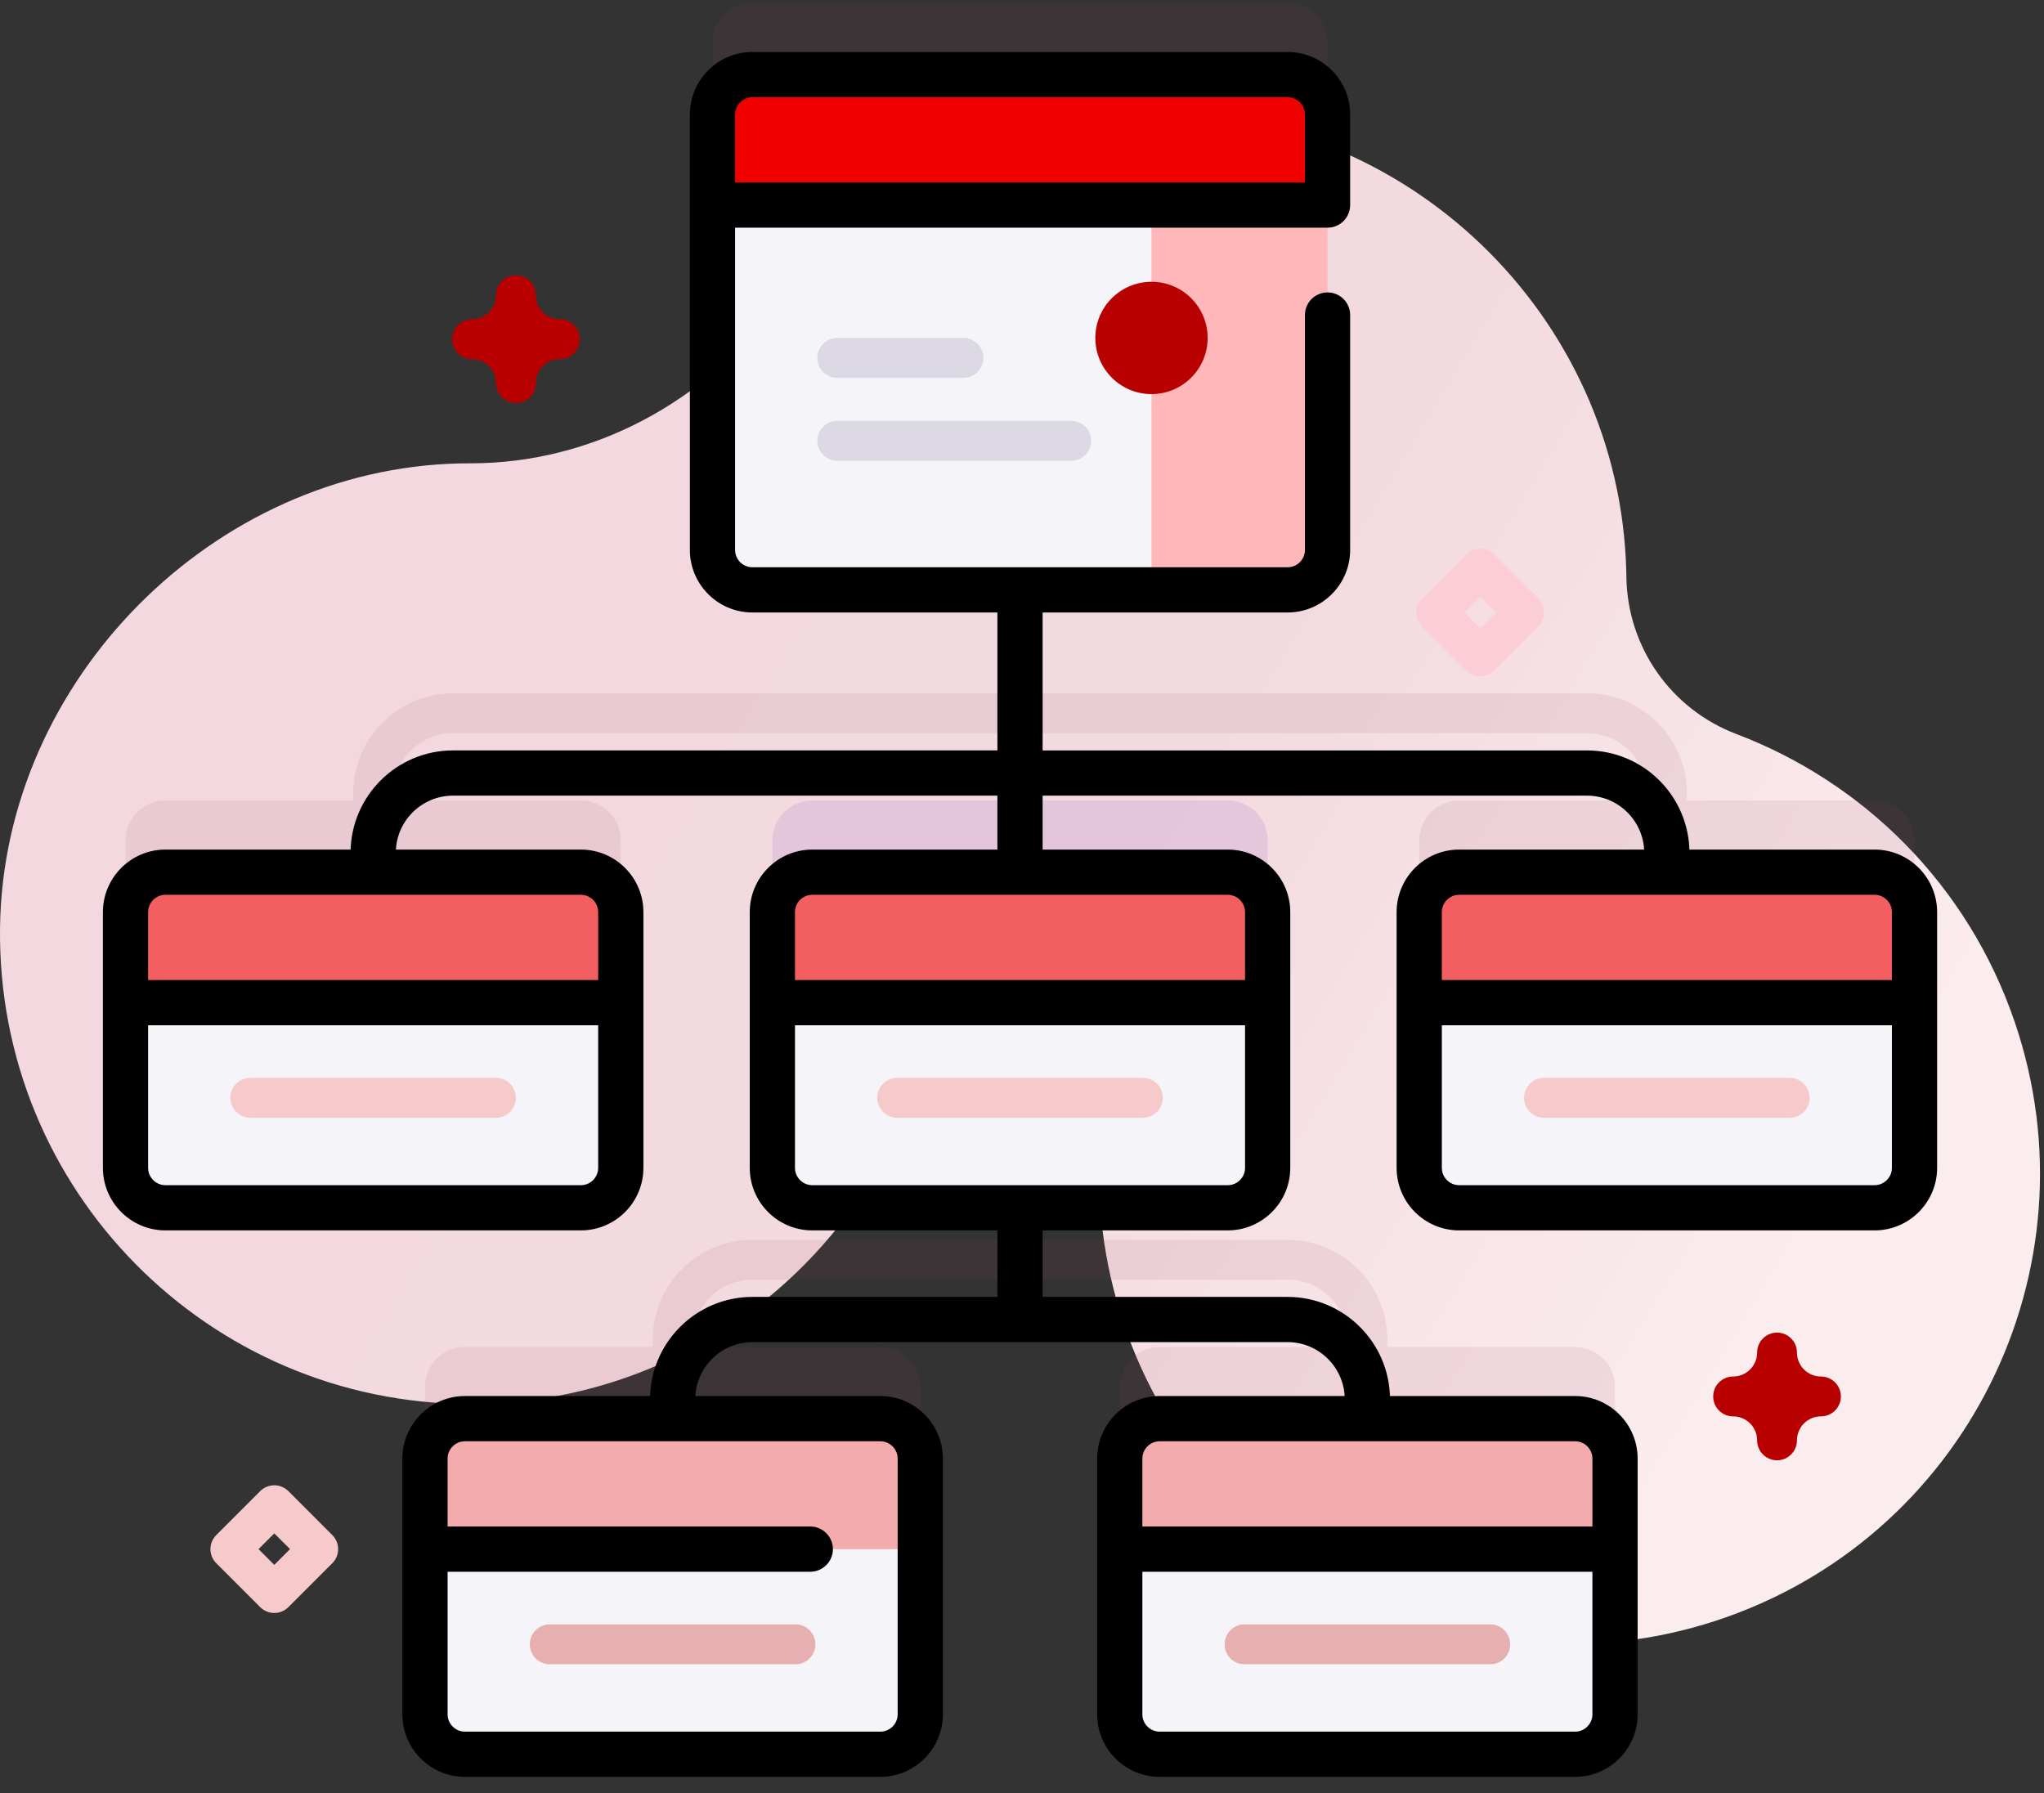 <?xml version="1.0" encoding="UTF-8"?>
<svg width="114px" height="100px" viewBox="0 0 114 100" version="1.1" xmlns="http://www.w3.org/2000/svg" xmlns:xlink="http://www.w3.org/1999/xlink">
    <rect x="0" y="0" width="114" height="100" fill="#333333" stroke="none"/>
    <!-- Generator: Sketch 63.1 (92452) - https://sketch.com -->
    <title>architects</title>
    <desc>Created with Sketch.</desc>
    <defs>
        <linearGradient x1="12.062%" y1="41.506%" x2="84.708%" y2="73.783%" id="linearGradient-1">
            <stop stop-color="#F3D9DF" offset="0.07%"></stop>
            <stop stop-color="#F3DADF" offset="51.12%"></stop>
            <stop stop-color="#FBECEE" offset="100%"></stop>
        </linearGradient>
    </defs>
    <g id="Page-1" stroke="none" stroke-width="1" fill="none" fill-rule="evenodd">
        <g id="architects" fill-rule="nonzero">
            <g id="site-map">
                <path d="M112.361,56.982 C109.733,49.29 103.886,43.613 96.839,40.937 C93.188,39.55 90.762,36.08 90.708,32.175 C90.707,32.089 90.706,32.004 90.704,31.918 C90.369,17.567 78.373,6.067 64.02,6.314 C55.554,6.459 48.067,10.615 43.374,16.962 C39.333,22.429 33.043,25.844 26.245,25.84 C26.046,25.84 25.846,25.842 25.645,25.846 C11.886,26.148 0.186,37.953 0.002,51.714 C-0.193,66.366 11.625,78.304 26.232,78.304 C37.553,78.304 47.198,71.131 50.873,61.082 C51.835,58.453 54.685,57.044 57.38,57.8 C57.414,57.809 57.448,57.818 57.482,57.828 C59.948,58.508 61.583,60.859 61.382,63.41 C61.111,66.828 61.511,70.355 62.67,73.809 C67.23,87.394 82.045,94.85 95.668,90.404 C109.604,85.857 117.086,70.808 112.361,56.982 Z" id="Path" fill="url(#linearGradient-1)"></path>
                <g id="Group" transform="translate(6.889, 0)" opacity="0.1">
                    <path d="M64.925,28.899 L35.075,28.899 C33.845,28.899 32.848,27.901 32.848,26.671 L32.848,2.387 C32.848,1.157 33.845,0.16 35.075,0.16 L64.925,0.16 C66.155,0.16 67.152,1.157 67.152,2.387 L67.152,26.671 C67.152,27.902 66.155,28.899 64.925,28.899 Z" id="Path" fill="#923C57"></path>
                    <path d="M61.584,63.362 L38.416,63.362 C37.186,63.362 36.188,62.364 36.188,61.134 L36.188,46.872 C36.188,45.642 37.186,44.644 38.416,44.644 L61.584,44.644 C62.814,44.644 63.812,45.642 63.812,46.872 L63.812,61.134 C63.812,62.364 62.814,63.362 61.584,63.362 Z" id="Path" fill="#590BB2"></path>
                    <path d="M97.661,44.644 L87.188,44.644 L87.188,44.235 C87.188,41.167 84.692,38.67 81.623,38.67 L18.377,38.67 C15.308,38.67 12.812,41.167 12.812,44.235 L12.812,44.644 L2.339,44.644 C1.108,44.644 0.111,45.642 0.111,46.872 L0.111,61.134 C0.111,62.364 1.108,63.362 2.339,63.362 L25.507,63.362 C26.737,63.362 27.735,62.364 27.735,61.134 L27.735,46.872 C27.735,45.642 26.737,44.644 25.507,44.644 L15.034,44.644 L15.034,44.235 C15.034,42.392 16.534,40.892 18.377,40.892 L81.623,40.892 C83.466,40.892 84.966,42.392 84.966,44.235 L84.966,44.644 L74.493,44.644 C73.263,44.644 72.265,45.642 72.265,46.872 L72.265,61.134 C72.265,62.364 73.263,63.362 74.493,63.362 L97.661,63.362 C98.892,63.362 99.889,62.364 99.889,61.134 L99.889,46.872 C99.889,45.642 98.892,44.644 97.661,44.644 Z" id="Path" fill="#923C57"></path>
                </g>
                <path d="M71.814,32.899 L41.964,32.899 C40.734,32.899 39.737,31.901 39.737,30.671 L39.737,6.387 C39.737,5.157 40.734,4.16 41.964,4.16 L71.814,4.16 C73.044,4.16 74.041,5.157 74.041,6.387 L74.041,30.671 C74.041,31.902 73.044,32.899 71.814,32.899 Z" id="Path" fill="#F5F4F9"></path>
                <path d="M71.814,4.16 L64.222,4.16 L64.222,32.899 L71.814,32.899 C73.044,32.899 74.041,31.902 74.041,30.671 L74.041,6.387 C74.041,5.157 73.044,4.16 71.814,4.16 Z" id="Path" fill="#FFB7BA"></path>
                <path d="M74.041,11.436 L74.041,6.387 C74.041,5.157 73.044,4.16 71.814,4.16 L41.964,4.16 C40.734,4.16 39.737,5.157 39.737,6.387 L39.737,11.436 L74.041,11.436 Z" id="Path" fill="#F10000"></path>
                <path d="M59.746,25.698 L46.698,25.698 C46.083,25.698 45.585,25.199 45.585,24.584 C45.585,23.969 46.083,23.471 46.698,23.471 L59.746,23.471 C60.361,23.471 60.86,23.969 60.86,24.584 C60.86,25.199 60.361,25.698 59.746,25.698 Z" id="Path" fill="#DDD9E4"></path>
                <path d="M53.732,21.075 L46.698,21.075 C46.083,21.075 45.585,20.576 45.585,19.961 C45.585,19.346 46.083,18.848 46.698,18.848 L53.732,18.848 C54.347,18.848 54.846,19.346 54.846,19.961 C54.846,20.576 54.347,21.075 53.732,21.075 Z" id="Path" fill="#DDD9E4"></path>
                <path d="M32.396,67.362 L9.228,67.362 C7.997,67.362 7,66.364 7,65.134 L7,50.872 C7,49.642 7.997,48.644 9.228,48.644 L32.396,48.644 C33.626,48.644 34.624,49.642 34.624,50.872 L34.624,65.134 C34.624,66.364 33.626,67.362 32.396,67.362 Z" id="Path" fill="#F5F4F9"></path>
                <path d="M32.396,67.362 L9.228,67.362 C7.997,67.362 7,66.364 7,65.134 L7,50.872 C7,49.642 7.997,48.644 9.228,48.644 L32.396,48.644 C33.626,48.644 34.624,49.642 34.624,50.872 L34.624,65.134 C34.624,66.364 33.626,67.362 32.396,67.362 Z" id="Path" fill="#F5F4F9"></path>
                <path d="M34.624,55.921 L34.624,50.872 C34.624,49.642 33.626,48.644 32.396,48.644 L9.228,48.644 C7.997,48.644 7,49.642 7,50.872 L7,55.921 L34.624,55.921 Z" id="Path" fill="#F35E60"></path>
                <path d="M27.662,62.343 L13.962,62.343 C13.346,62.343 12.848,61.844 12.848,61.229 C12.848,60.614 13.346,60.116 13.962,60.116 L27.662,60.116 C28.277,60.116 28.775,60.614 28.775,61.229 C28.775,61.844 28.277,62.343 27.662,62.343 Z" id="Path" fill="#F6C9CA"></path>
                <path d="M68.473,67.362 L45.305,67.362 C44.074,67.362 43.077,66.364 43.077,65.134 L43.077,50.872 C43.077,49.642 44.074,48.644 45.305,48.644 L68.473,48.644 C69.703,48.644 70.701,49.642 70.701,50.872 L70.701,65.134 C70.701,66.364 69.703,67.362 68.473,67.362 Z" id="Path" fill="#F5F4F9"></path>
                <path d="M70.701,55.921 L70.701,50.872 C70.701,49.642 69.703,48.644 68.473,48.644 L45.305,48.644 C44.074,48.644 43.077,49.642 43.077,50.872 L43.077,55.921 L70.701,55.921 Z" id="Path" fill="#F35E60"></path>
                <path d="M63.739,62.343 L50.039,62.343 C49.424,62.343 48.925,61.844 48.925,61.229 C48.925,60.614 49.424,60.116 50.039,60.116 L63.739,60.116 C64.354,60.116 64.853,60.614 64.853,61.229 C64.853,61.844 64.354,62.343 63.739,62.343 Z" id="Path" fill="#F6C9CA"></path>
                <path d="M104.55,67.362 L81.382,67.362 C80.152,67.362 79.154,66.364 79.154,65.134 L79.154,50.872 C79.154,49.642 80.152,48.644 81.382,48.644 L104.55,48.644 C105.78,48.644 106.778,49.642 106.778,50.872 L106.778,65.134 C106.778,66.364 105.78,67.362 104.55,67.362 Z" id="Path" fill="#F5F4F9"></path>
                <path d="M106.778,55.921 L106.778,50.872 C106.778,49.642 105.78,48.644 104.55,48.644 L81.382,48.644 C80.152,48.644 79.154,49.642 79.154,50.872 L79.154,55.921 L106.778,55.921 Z" id="Path" fill="#F35E60"></path>
                <path d="M99.816,62.343 L86.116,62.343 C85.501,62.343 85.002,61.844 85.002,61.229 C85.002,60.614 85.501,60.116 86.116,60.116 L99.816,60.116 C100.431,60.116 100.93,60.614 100.93,61.229 C100.93,61.844 100.431,62.343 99.816,62.343 Z" id="Path" fill="#F6C9CA"></path>
                <path d="M87.848,75.123 L77.375,75.123 L77.375,74.714 C77.375,71.645 74.878,69.148 71.81,69.148 L41.968,69.148 C38.899,69.148 36.403,71.645 36.403,74.714 L36.403,75.123 L25.93,75.123 C24.7,75.123 23.702,76.12 23.702,77.35 L23.702,91.613 C23.702,92.843 24.7,93.84 25.93,93.84 L49.098,93.84 C50.328,93.84 51.326,92.843 51.326,91.613 L51.326,77.35 C51.326,76.12 50.328,75.123 49.098,75.123 L38.625,75.123 L38.625,74.714 C38.625,72.87 40.125,71.371 41.968,71.371 L71.81,71.371 C73.653,71.371 75.152,72.87 75.152,74.714 L75.152,75.123 L64.679,75.123 C63.449,75.123 62.452,76.12 62.452,77.35 L62.452,91.613 C62.452,92.843 63.449,93.84 64.679,93.84 L87.848,93.84 C89.078,93.84 90.075,92.843 90.075,91.613 L90.075,77.35 C90.075,76.12 89.078,75.123 87.848,75.123 L87.848,75.123 Z" id="Path" fill="#923C57" opacity="0.1"></path>
                <path d="M49.098,97.84 L25.93,97.84 C24.7,97.84 23.702,96.843 23.702,95.613 L23.702,81.35 C23.702,80.12 24.7,79.123 25.93,79.123 L49.098,79.123 C50.329,79.123 51.326,80.12 51.326,81.35 L51.326,95.613 C51.326,96.843 50.329,97.84 49.098,97.84 L49.098,97.84 Z" id="Path" fill="#F5F4F9"></path>
                <path d="M51.326,86.399 L51.326,81.35 C51.326,80.12 50.329,79.123 49.098,79.123 L25.93,79.123 C24.7,79.123 23.702,80.12 23.702,81.35 L23.702,86.399 L51.326,86.399 Z" id="Path" fill="#F3ABAE"></path>
                <path d="M44.364,92.821 L30.664,92.821 C30.049,92.821 29.55,92.322 29.55,91.708 C29.55,91.093 30.049,90.594 30.664,90.594 L44.364,90.594 C44.979,90.594 45.478,91.093 45.478,91.708 C45.478,92.322 44.979,92.821 44.364,92.821 Z" id="Path" fill="#E8AFB0"></path>
                <path d="M87.848,97.84 L64.679,97.84 C63.449,97.84 62.452,96.843 62.452,95.613 L62.452,81.35 C62.452,80.12 63.449,79.123 64.679,79.123 L87.848,79.123 C89.078,79.123 90.075,80.12 90.075,81.35 L90.075,95.613 C90.075,96.843 89.078,97.84 87.848,97.84 Z" id="Path" fill="#F5F4F9"></path>
                <path d="M90.075,86.399 L90.075,81.35 C90.075,80.12 89.078,79.123 87.848,79.123 L64.68,79.123 C63.449,79.123 62.452,80.12 62.452,81.35 L62.452,86.399 L90.075,86.399 Z" id="Path" fill="#F3ABAE"></path>
                <path d="M83.114,92.821 L69.414,92.821 C68.798,92.821 68.3,92.322 68.3,91.708 C68.3,91.093 68.798,90.594 69.414,90.594 L83.114,90.594 C83.729,90.594 84.227,91.093 84.227,91.708 C84.227,92.322 83.729,92.821 83.114,92.821 Z" id="Path" fill="#E8AFB0"></path>
                <path d="M104.55,47.533 L94.076,47.533 C94.057,44.481 91.569,42.004 88.512,42.004 L58,42.004 L58,34.01 L71.814,34.01 C73.654,34.01 75.152,32.512 75.152,30.671 L75.152,17.57 C75.152,16.956 74.655,16.459 74.041,16.459 C73.427,16.459 72.93,16.956 72.93,17.57 L72.93,30.671 C72.93,31.287 72.429,31.788 71.814,31.788 L41.964,31.788 C41.349,31.788 40.848,31.287 40.848,30.671 L40.848,12.548 L74.041,12.548 C74.655,12.548 75.152,12.05 75.152,11.436 L75.152,6.387 C75.152,4.546 73.655,3.049 71.814,3.049 L41.964,3.049 C40.123,3.049 38.626,4.546 38.626,6.387 L38.626,30.671 C38.626,32.512 40.123,34.01 41.964,34.01 L55.778,34.01 L55.778,42.003 L25.266,42.003 C22.209,42.003 19.721,44.481 19.702,47.533 L9.228,47.533 C7.387,47.533 5.889,49.031 5.889,50.872 L5.889,65.134 C5.889,66.975 7.387,68.473 9.228,68.473 L32.396,68.473 C34.237,68.473 35.735,66.975 35.735,65.134 L35.735,50.872 C35.735,49.031 34.237,47.533 32.396,47.533 L21.925,47.533 C21.944,45.706 23.434,44.226 25.266,44.226 L55.778,44.226 L55.778,47.533 L45.305,47.533 C43.464,47.533 41.966,49.031 41.966,50.872 L41.966,65.134 C41.966,66.975 43.464,68.473 45.305,68.473 L55.778,68.473 L55.778,72.482 L41.968,72.482 C38.911,72.482 36.423,74.959 36.404,78.011 L25.93,78.011 C24.089,78.011 22.591,79.509 22.591,81.35 L22.591,95.612 C22.591,97.453 24.089,98.951 25.93,98.951 L49.098,98.951 C50.939,98.951 52.437,97.453 52.437,95.612 L52.437,81.35 C52.437,79.509 50.939,78.011 49.098,78.011 L38.627,78.011 C38.646,76.184 40.137,74.704 41.968,74.704 L71.81,74.704 C73.641,74.704 75.131,76.184 75.151,78.011 L64.679,78.011 C62.838,78.011 61.341,79.509 61.341,81.35 L61.341,95.612 C61.341,97.453 62.838,98.951 64.679,98.951 L87.848,98.951 C89.689,98.951 91.186,97.453 91.186,95.612 L91.186,81.35 C91.186,79.509 89.689,78.011 87.848,78.011 L77.374,78.011 C77.354,74.959 74.866,72.482 71.81,72.482 L58,72.482 L58,68.473 L68.473,68.473 C70.314,68.473 71.812,66.975 71.812,65.134 L71.812,50.872 C71.812,49.031 70.314,47.533 68.473,47.533 L58,47.533 L58,44.226 L88.512,44.226 C90.343,44.226 91.834,45.706 91.853,47.533 L81.382,47.533 C79.541,47.533 78.043,49.031 78.043,50.872 L78.043,65.134 C78.043,66.975 79.541,68.473 81.382,68.473 L104.55,68.473 C106.391,68.473 107.889,66.975 107.889,65.134 L107.889,50.872 C107.889,49.031 106.391,47.533 104.55,47.533 Z M40.848,6.387 C40.848,5.772 41.349,5.271 41.964,5.271 L71.814,5.271 C72.429,5.271 72.93,5.772 72.93,6.387 L72.93,10.325 L40.848,10.325 L40.848,6.387 L40.848,6.387 Z M32.396,66.251 L9.228,66.251 C8.612,66.251 8.111,65.75 8.111,65.134 L8.111,57.032 L33.512,57.032 L33.512,65.134 C33.512,65.75 33.012,66.251 32.396,66.251 Z M33.512,50.872 L33.512,54.81 L8.111,54.81 L8.111,50.872 C8.111,50.256 8.612,49.755 9.228,49.755 L32.396,49.755 C33.012,49.755 33.512,50.256 33.512,50.872 Z M50.215,81.35 L50.215,95.613 C50.215,96.228 49.714,96.729 49.098,96.729 L25.93,96.729 C25.314,96.729 24.814,96.228 24.814,95.613 L24.814,87.51 L45.193,87.51 C45.806,87.51 46.304,87.013 46.304,86.399 C46.304,85.786 45.806,85.288 45.193,85.288 L24.814,85.288 L24.814,81.35 C24.814,80.734 25.314,80.234 25.93,80.234 L49.098,80.234 C49.714,80.234 50.215,80.735 50.215,81.35 Z M87.848,96.729 L64.68,96.729 C64.064,96.729 63.563,96.228 63.563,95.613 L63.563,87.51 L88.964,87.51 L88.964,95.613 C88.964,96.228 88.463,96.729 87.848,96.729 Z M88.964,81.35 L88.964,85.288 L63.563,85.288 L63.563,81.35 C63.563,80.734 64.064,80.234 64.679,80.234 L87.848,80.234 C88.463,80.234 88.964,80.735 88.964,81.35 Z M68.473,66.251 L45.305,66.251 C44.689,66.251 44.188,65.75 44.188,65.134 L44.188,57.032 L69.59,57.032 L69.59,65.134 C69.59,65.75 69.089,66.251 68.473,66.251 Z M69.59,50.872 L69.59,54.81 L44.188,54.81 L44.188,50.872 C44.188,50.256 44.689,49.755 45.305,49.755 L68.473,49.755 C69.089,49.755 69.59,50.256 69.59,50.872 Z M81.382,49.755 L104.55,49.755 C105.166,49.755 105.667,50.256 105.667,50.872 L105.667,54.81 L80.265,54.81 L80.265,50.872 C80.265,50.256 80.766,49.755 81.382,49.755 Z M104.55,66.251 L81.382,66.251 C80.766,66.251 80.266,65.75 80.266,65.134 L80.266,57.032 L105.667,57.032 L105.667,65.134 C105.667,65.75 105.166,66.251 104.55,66.251 Z" id="Shape" stroke="#000000" stroke-width="0.3" fill="#000000"></path>
                <path d="M28.775,22.478 C28.162,22.478 27.664,21.98 27.664,21.367 C27.664,20.629 27.064,20.028 26.326,20.028 C25.712,20.028 25.215,19.531 25.215,18.917 C25.215,18.304 25.712,17.806 26.326,17.806 C27.064,17.806 27.664,17.206 27.664,16.468 C27.664,15.854 28.162,15.356 28.775,15.356 C29.389,15.356 29.886,15.854 29.886,16.468 C29.886,17.206 30.487,17.806 31.225,17.806 C31.838,17.806 32.336,18.304 32.336,18.917 C32.336,19.531 31.838,20.028 31.225,20.028 C30.487,20.028 29.886,20.629 29.886,21.367 C29.886,21.98 29.389,22.478 28.775,22.478 Z" id="Path" fill="#B90000"></path>
                <path d="M99.111,81.445 C98.497,81.445 98,80.947 98,80.334 C98,79.596 97.399,78.995 96.661,78.995 C96.047,78.995 95.55,78.498 95.55,77.884 C95.55,77.271 96.047,76.773 96.661,76.773 C97.399,76.773 98,76.173 98,75.434 C98,74.821 98.497,74.323 99.111,74.323 C99.725,74.323 100.222,74.821 100.222,75.434 C100.222,76.173 100.822,76.773 101.56,76.773 C102.174,76.773 102.672,77.271 102.672,77.884 C102.672,78.498 102.174,78.995 101.56,78.995 C100.822,78.995 100.222,79.596 100.222,80.334 C100.222,80.947 99.725,81.445 99.111,81.445 Z" id="Path" fill="#B90000"></path>
                <path d="M82.553,37.721 C82.268,37.721 81.984,37.612 81.767,37.396 L79.318,34.946 C78.884,34.512 78.884,33.808 79.318,33.375 L81.767,30.925 C82.201,30.491 82.905,30.491 83.338,30.925 L85.788,33.375 C86.222,33.809 86.222,34.512 85.788,34.946 L83.338,37.396 C83.122,37.612 82.837,37.721 82.553,37.721 L82.553,37.721 Z M81.674,34.16 L82.553,35.038 L83.431,34.16 L82.553,33.282 L81.674,34.16 Z" id="Shape" fill="#FBCED7"></path>
                <path d="M15.298,89.96 C15.013,89.96 14.729,89.852 14.512,89.635 L12.062,87.185 C11.854,86.977 11.737,86.694 11.737,86.4 C11.737,86.105 11.854,85.822 12.062,85.614 L14.512,83.164 C14.72,82.956 15.003,82.839 15.298,82.839 C15.592,82.839 15.875,82.956 16.084,83.164 L18.533,85.614 C18.967,86.048 18.967,86.751 18.533,87.185 L16.084,89.635 C15.866,89.852 15.582,89.96 15.298,89.96 Z M14.42,86.399 L15.298,87.278 L16.176,86.399 L15.298,85.521 L14.42,86.399 Z" id="Shape" fill="#F6C9CA"></path>
                <circle id="Oval" fill="#B90000" cx="64.222" cy="18.848" r="3.132"></circle>
            </g>
        </g>
    </g>
</svg>
